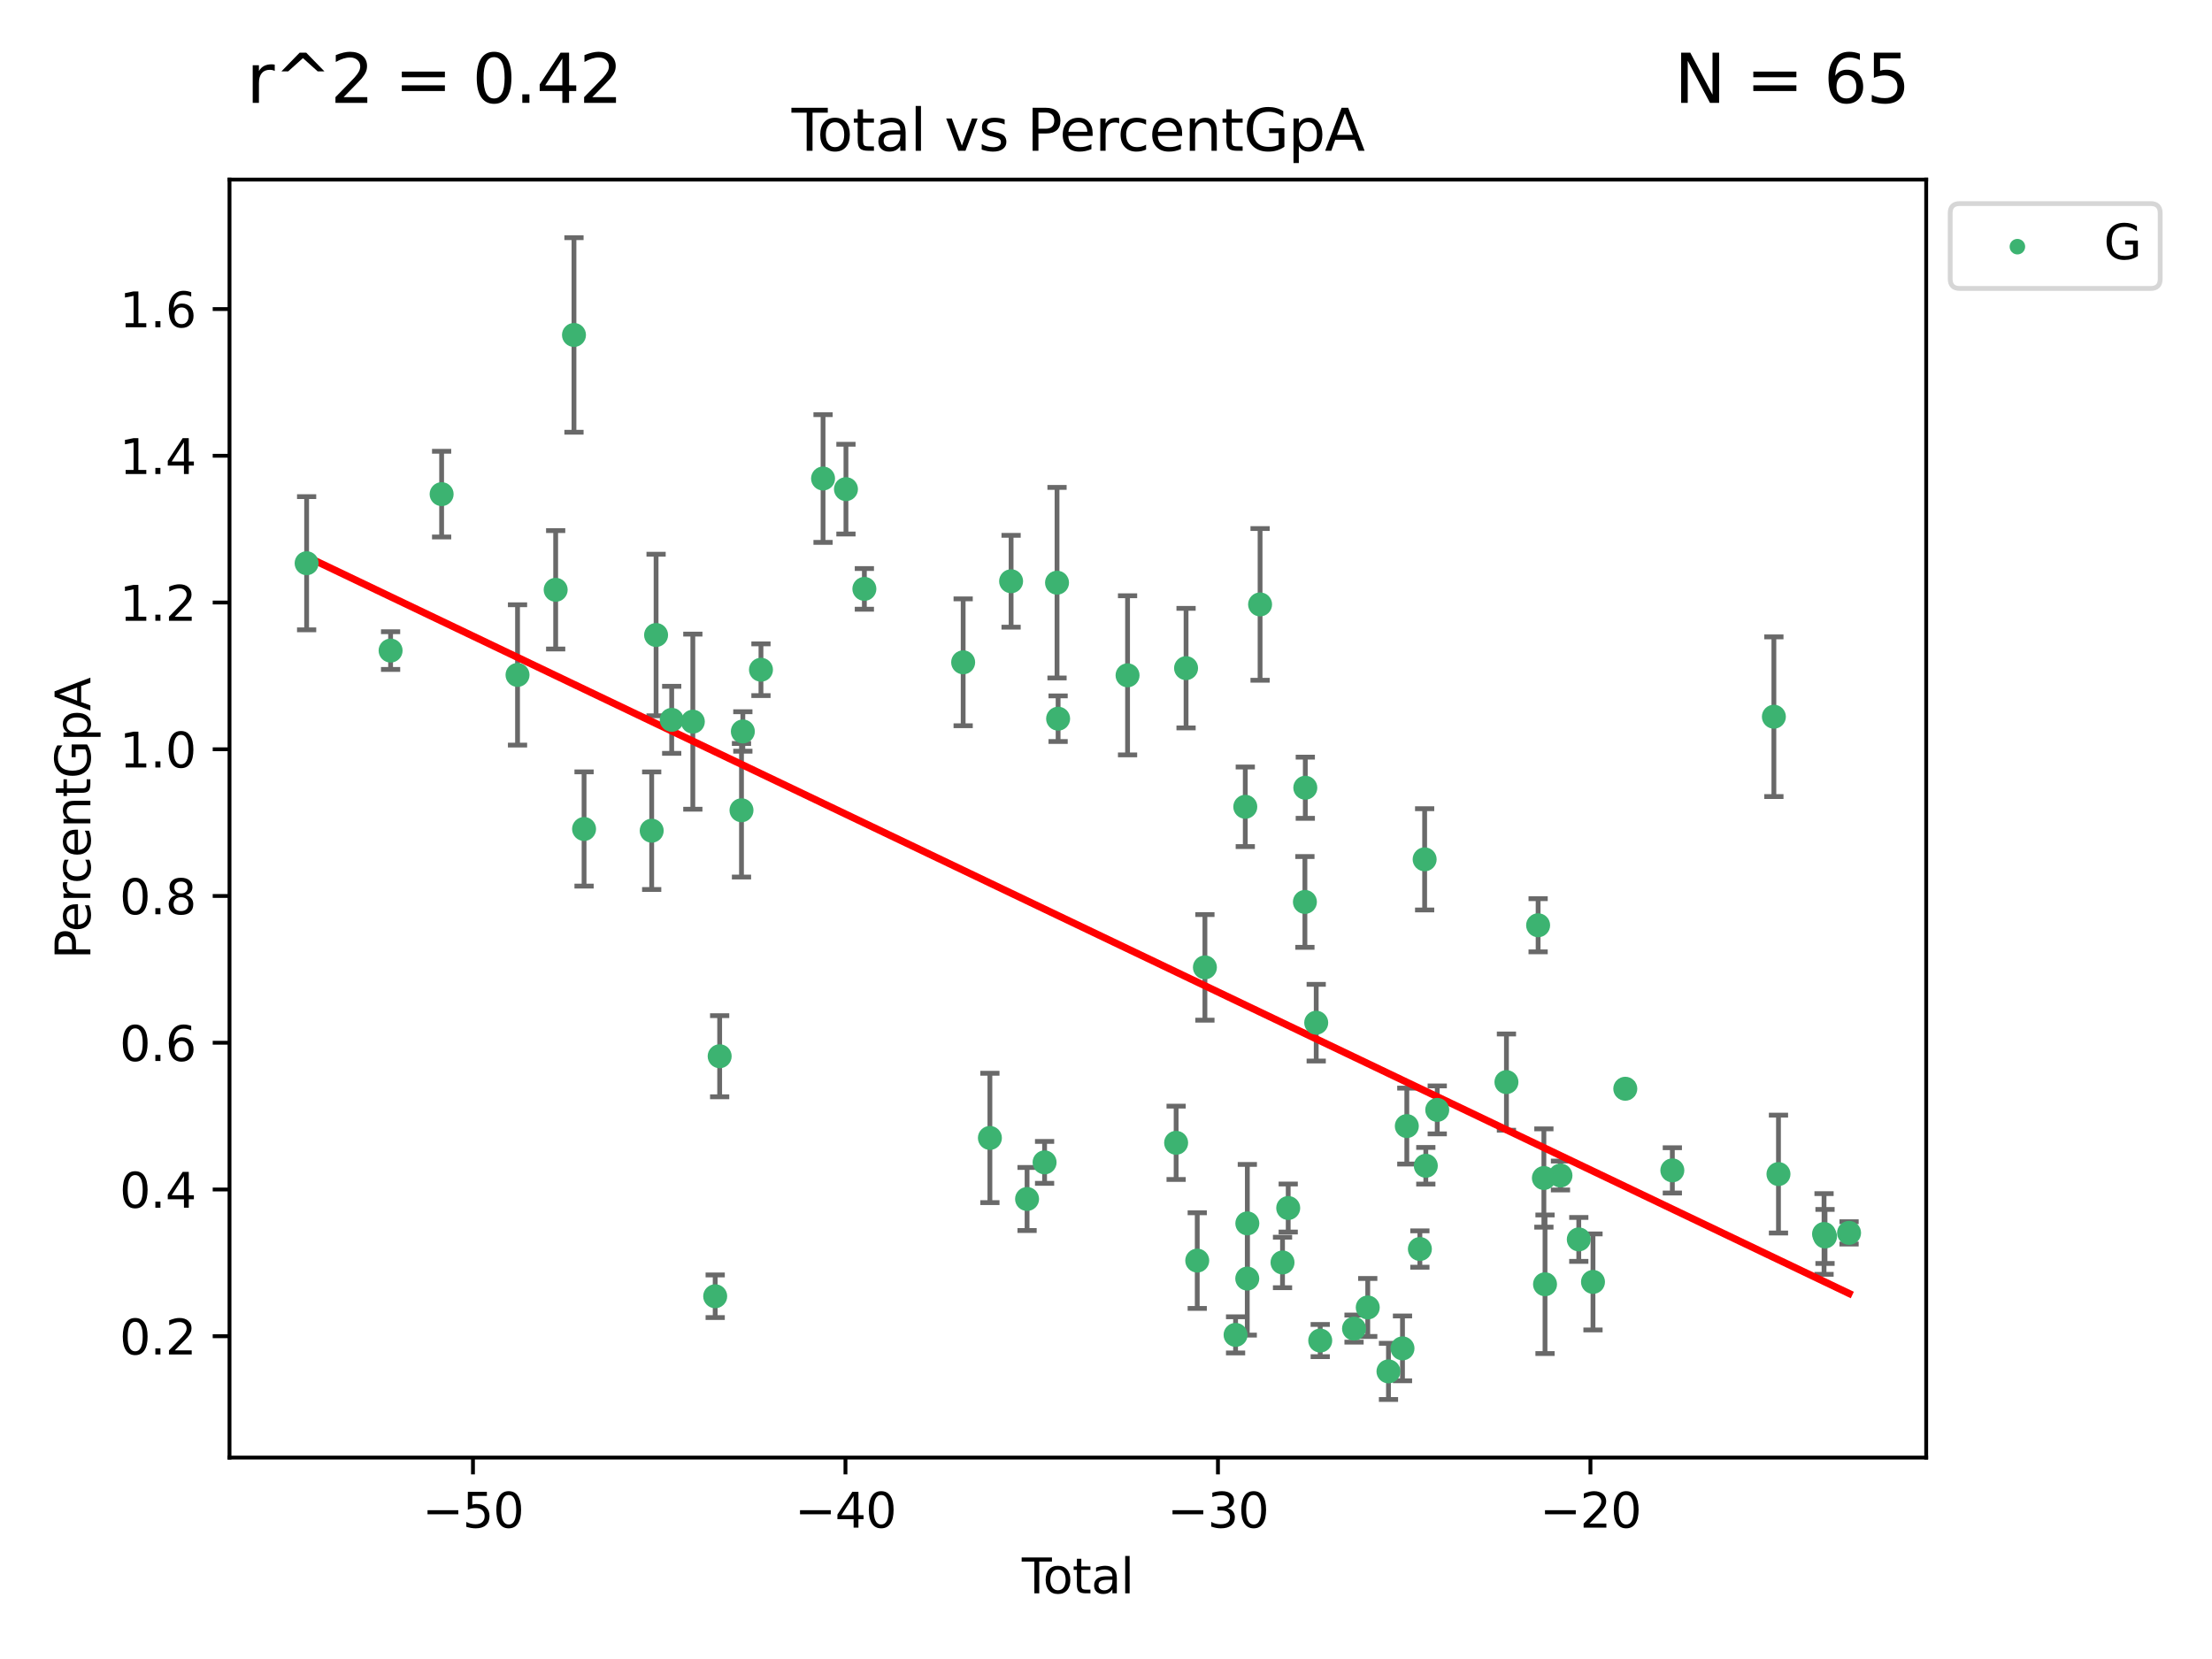 <?xml version="1.0" encoding="utf-8" standalone="no"?>
<!DOCTYPE svg PUBLIC "-//W3C//DTD SVG 1.1//EN"
  "http://www.w3.org/Graphics/SVG/1.1/DTD/svg11.dtd">
<svg xmlns:xlink="http://www.w3.org/1999/xlink" width="460.8pt" height="345.6pt" viewBox="0 0 460.8 345.6" xmlns="http://www.w3.org/2000/svg" version="1.1">
 <defs>
  <style type="text/css">*{stroke-linejoin: round; stroke-linecap: butt}</style>
 </defs>
 <g id="figure_1">
  <g id="patch_1">
   <path d="M 0 345.6 
L 460.8 345.6 
L 460.8 0 
L 0 0 
z
" style="fill: #ffffff"/>
  </g>
  <g id="axes_1">
   <g id="patch_2">
    <path d="M 47.81 303.64 
L 401.26 303.64 
L 401.26 37.411 
L 47.81 37.411 
z
" style="fill: #ffffff"/>
   </g>
   <g id="PathCollection_1">
    <defs>
     <path id="m4a5b03ce28" d="M 0 1.118 
C 0.297 1.118 0.581 1 0.791 0.791 
C 1 0.581 1.118 0.297 1.118 0 
C 1.118 -0.297 1 -0.581 0.791 -0.791 
C 0.581 -1 0.297 -1.118 0 -1.118 
C -0.297 -1.118 -0.581 -1 -0.791 -0.791 
C -1 -0.581 -1.118 -0.297 -1.118 0 
C -1.118 0.297 -1 0.581 -0.791 0.791 
C -0.581 1 -0.297 1.118 0 1.118 
z
" style="stroke: #3cb371"/>
    </defs>
    <g clip-path="url(#pce963733c4)">
     <use xlink:href="#m4a5b03ce28" x="63.876" y="117.329" style="fill: #3cb371; stroke: #3cb371"/>
     <use xlink:href="#m4a5b03ce28" x="81.368" y="135.527" style="fill: #3cb371; stroke: #3cb371"/>
     <use xlink:href="#m4a5b03ce28" x="91.998" y="102.938" style="fill: #3cb371; stroke: #3cb371"/>
     <use xlink:href="#m4a5b03ce28" x="107.811" y="140.6" style="fill: #3cb371; stroke: #3cb371"/>
     <use xlink:href="#m4a5b03ce28" x="115.756" y="122.866" style="fill: #3cb371; stroke: #3cb371"/>
     <use xlink:href="#m4a5b03ce28" x="119.57" y="69.778" style="fill: #3cb371; stroke: #3cb371"/>
     <use xlink:href="#m4a5b03ce28" x="121.672" y="172.694" style="fill: #3cb371; stroke: #3cb371"/>
     <use xlink:href="#m4a5b03ce28" x="135.759" y="173.05" style="fill: #3cb371; stroke: #3cb371"/>
     <use xlink:href="#m4a5b03ce28" x="136.674" y="132.284" style="fill: #3cb371; stroke: #3cb371"/>
     <use xlink:href="#m4a5b03ce28" x="139.927" y="149.954" style="fill: #3cb371; stroke: #3cb371"/>
     <use xlink:href="#m4a5b03ce28" x="144.33" y="150.334" style="fill: #3cb371; stroke: #3cb371"/>
     <use xlink:href="#m4a5b03ce28" x="148.988" y="270.033" style="fill: #3cb371; stroke: #3cb371"/>
     <use xlink:href="#m4a5b03ce28" x="149.919" y="220.034" style="fill: #3cb371; stroke: #3cb371"/>
     <use xlink:href="#m4a5b03ce28" x="154.466" y="168.791" style="fill: #3cb371; stroke: #3cb371"/>
     <use xlink:href="#m4a5b03ce28" x="154.748" y="152.375" style="fill: #3cb371; stroke: #3cb371"/>
     <use xlink:href="#m4a5b03ce28" x="158.523" y="139.518" style="fill: #3cb371; stroke: #3cb371"/>
     <use xlink:href="#m4a5b03ce28" x="171.456" y="99.683" style="fill: #3cb371; stroke: #3cb371"/>
     <use xlink:href="#m4a5b03ce28" x="176.228" y="101.894" style="fill: #3cb371; stroke: #3cb371"/>
     <use xlink:href="#m4a5b03ce28" x="180.065" y="122.674" style="fill: #3cb371; stroke: #3cb371"/>
     <use xlink:href="#m4a5b03ce28" x="200.644" y="137.972" style="fill: #3cb371; stroke: #3cb371"/>
     <use xlink:href="#m4a5b03ce28" x="206.214" y="237.054" style="fill: #3cb371; stroke: #3cb371"/>
     <use xlink:href="#m4a5b03ce28" x="210.63" y="121.085" style="fill: #3cb371; stroke: #3cb371"/>
     <use xlink:href="#m4a5b03ce28" x="213.958" y="249.772" style="fill: #3cb371; stroke: #3cb371"/>
     <use xlink:href="#m4a5b03ce28" x="217.606" y="242.144" style="fill: #3cb371; stroke: #3cb371"/>
     <use xlink:href="#m4a5b03ce28" x="220.198" y="121.386" style="fill: #3cb371; stroke: #3cb371"/>
     <use xlink:href="#m4a5b03ce28" x="220.424" y="149.716" style="fill: #3cb371; stroke: #3cb371"/>
     <use xlink:href="#m4a5b03ce28" x="234.892" y="140.681" style="fill: #3cb371; stroke: #3cb371"/>
     <use xlink:href="#m4a5b03ce28" x="245.009" y="238.066" style="fill: #3cb371; stroke: #3cb371"/>
     <use xlink:href="#m4a5b03ce28" x="247.078" y="139.185" style="fill: #3cb371; stroke: #3cb371"/>
     <use xlink:href="#m4a5b03ce28" x="249.407" y="262.604" style="fill: #3cb371; stroke: #3cb371"/>
     <use xlink:href="#m4a5b03ce28" x="251.005" y="201.521" style="fill: #3cb371; stroke: #3cb371"/>
     <use xlink:href="#m4a5b03ce28" x="257.394" y="278.08" style="fill: #3cb371; stroke: #3cb371"/>
     <use xlink:href="#m4a5b03ce28" x="259.416" y="168.069" style="fill: #3cb371; stroke: #3cb371"/>
     <use xlink:href="#m4a5b03ce28" x="259.828" y="266.352" style="fill: #3cb371; stroke: #3cb371"/>
     <use xlink:href="#m4a5b03ce28" x="259.843" y="254.855" style="fill: #3cb371; stroke: #3cb371"/>
     <use xlink:href="#m4a5b03ce28" x="262.498" y="125.91" style="fill: #3cb371; stroke: #3cb371"/>
     <use xlink:href="#m4a5b03ce28" x="267.173" y="262.993" style="fill: #3cb371; stroke: #3cb371"/>
     <use xlink:href="#m4a5b03ce28" x="268.358" y="251.65" style="fill: #3cb371; stroke: #3cb371"/>
     <use xlink:href="#m4a5b03ce28" x="271.837" y="187.89" style="fill: #3cb371; stroke: #3cb371"/>
     <use xlink:href="#m4a5b03ce28" x="271.918" y="164.1" style="fill: #3cb371; stroke: #3cb371"/>
     <use xlink:href="#m4a5b03ce28" x="274.191" y="213.047" style="fill: #3cb371; stroke: #3cb371"/>
     <use xlink:href="#m4a5b03ce28" x="275.027" y="279.262" style="fill: #3cb371; stroke: #3cb371"/>
     <use xlink:href="#m4a5b03ce28" x="282.07" y="276.774" style="fill: #3cb371; stroke: #3cb371"/>
     <use xlink:href="#m4a5b03ce28" x="284.926" y="272.369" style="fill: #3cb371; stroke: #3cb371"/>
     <use xlink:href="#m4a5b03ce28" x="289.245" y="285.687" style="fill: #3cb371; stroke: #3cb371"/>
     <use xlink:href="#m4a5b03ce28" x="292.165" y="280.892" style="fill: #3cb371; stroke: #3cb371"/>
     <use xlink:href="#m4a5b03ce28" x="293.065" y="234.583" style="fill: #3cb371; stroke: #3cb371"/>
     <use xlink:href="#m4a5b03ce28" x="295.787" y="260.193" style="fill: #3cb371; stroke: #3cb371"/>
     <use xlink:href="#m4a5b03ce28" x="296.779" y="179.014" style="fill: #3cb371; stroke: #3cb371"/>
     <use xlink:href="#m4a5b03ce28" x="297.023" y="242.851" style="fill: #3cb371; stroke: #3cb371"/>
     <use xlink:href="#m4a5b03ce28" x="299.405" y="231.211" style="fill: #3cb371; stroke: #3cb371"/>
     <use xlink:href="#m4a5b03ce28" x="313.819" y="225.42" style="fill: #3cb371; stroke: #3cb371"/>
     <use xlink:href="#m4a5b03ce28" x="320.418" y="192.748" style="fill: #3cb371; stroke: #3cb371"/>
     <use xlink:href="#m4a5b03ce28" x="321.62" y="245.401" style="fill: #3cb371; stroke: #3cb371"/>
     <use xlink:href="#m4a5b03ce28" x="321.856" y="267.537" style="fill: #3cb371; stroke: #3cb371"/>
     <use xlink:href="#m4a5b03ce28" x="325.074" y="244.881" style="fill: #3cb371; stroke: #3cb371"/>
     <use xlink:href="#m4a5b03ce28" x="328.889" y="258.19" style="fill: #3cb371; stroke: #3cb371"/>
     <use xlink:href="#m4a5b03ce28" x="331.849" y="267.047" style="fill: #3cb371; stroke: #3cb371"/>
     <use xlink:href="#m4a5b03ce28" x="338.577" y="226.806" style="fill: #3cb371; stroke: #3cb371"/>
     <use xlink:href="#m4a5b03ce28" x="348.38" y="243.807" style="fill: #3cb371; stroke: #3cb371"/>
     <use xlink:href="#m4a5b03ce28" x="369.532" y="149.305" style="fill: #3cb371; stroke: #3cb371"/>
     <use xlink:href="#m4a5b03ce28" x="370.489" y="244.58" style="fill: #3cb371; stroke: #3cb371"/>
     <use xlink:href="#m4a5b03ce28" x="379.981" y="257.06" style="fill: #3cb371; stroke: #3cb371"/>
     <use xlink:href="#m4a5b03ce28" x="380.184" y="257.577" style="fill: #3cb371; stroke: #3cb371"/>
     <use xlink:href="#m4a5b03ce28" x="385.194" y="256.83" style="fill: #3cb371; stroke: #3cb371"/>
    </g>
   </g>
   <g id="matplotlib.axis_1">
    <g id="xtick_1">
     <g id="line2d_1">
      <defs>
       <path id="m870e0fe775" d="M 0 0 
L 0 3.5 
" style="stroke: #000000; stroke-width: 0.8"/>
      </defs>
      <g>
       <use xlink:href="#m870e0fe775" x="98.528" y="303.64" style="stroke: #000000; stroke-width: 0.8"/>
      </g>
     </g>
     <g id="text_1">
      <!-- −50 -->
      <g transform="translate(87.976 318.238) scale(0.1 -0.1)">
       <defs>
        <path id="DejaVuSans-2212" d="M 678 2272 
L 4684 2272 
L 4684 1741 
L 678 1741 
L 678 2272 
z
" transform="scale(0.016)"/>
        <path id="DejaVuSans-35" d="M 691 4666 
L 3169 4666 
L 3169 4134 
L 1269 4134 
L 1269 2991 
Q 1406 3038 1543 3061 
Q 1681 3084 1819 3084 
Q 2600 3084 3056 2656 
Q 3513 2228 3513 1497 
Q 3513 744 3044 326 
Q 2575 -91 1722 -91 
Q 1428 -91 1123 -41 
Q 819 9 494 109 
L 494 744 
Q 775 591 1075 516 
Q 1375 441 1709 441 
Q 2250 441 2565 725 
Q 2881 1009 2881 1497 
Q 2881 1984 2565 2268 
Q 2250 2553 1709 2553 
Q 1456 2553 1204 2497 
Q 953 2441 691 2322 
L 691 4666 
z
" transform="scale(0.016)"/>
        <path id="DejaVuSans-30" d="M 2034 4250 
Q 1547 4250 1301 3770 
Q 1056 3291 1056 2328 
Q 1056 1369 1301 889 
Q 1547 409 2034 409 
Q 2525 409 2770 889 
Q 3016 1369 3016 2328 
Q 3016 3291 2770 3770 
Q 2525 4250 2034 4250 
z
M 2034 4750 
Q 2819 4750 3233 4129 
Q 3647 3509 3647 2328 
Q 3647 1150 3233 529 
Q 2819 -91 2034 -91 
Q 1250 -91 836 529 
Q 422 1150 422 2328 
Q 422 3509 836 4129 
Q 1250 4750 2034 4750 
z
" transform="scale(0.016)"/>
       </defs>
       <use xlink:href="#DejaVuSans-2212"/>
       <use xlink:href="#DejaVuSans-35" x="83.789"/>
       <use xlink:href="#DejaVuSans-30" x="147.412"/>
      </g>
     </g>
    </g>
    <g id="xtick_2">
     <g id="line2d_2">
      <g>
       <use xlink:href="#m870e0fe775" x="176.125" y="303.64" style="stroke: #000000; stroke-width: 0.8"/>
      </g>
     </g>
     <g id="text_2">
      <!-- −40 -->
      <g transform="translate(165.573 318.238) scale(0.1 -0.1)">
       <defs>
        <path id="DejaVuSans-34" d="M 2419 4116 
L 825 1625 
L 2419 1625 
L 2419 4116 
z
M 2253 4666 
L 3047 4666 
L 3047 1625 
L 3713 1625 
L 3713 1100 
L 3047 1100 
L 3047 0 
L 2419 0 
L 2419 1100 
L 313 1100 
L 313 1709 
L 2253 4666 
z
" transform="scale(0.016)"/>
       </defs>
       <use xlink:href="#DejaVuSans-2212"/>
       <use xlink:href="#DejaVuSans-34" x="83.789"/>
       <use xlink:href="#DejaVuSans-30" x="147.412"/>
      </g>
     </g>
    </g>
    <g id="xtick_3">
     <g id="line2d_3">
      <g>
       <use xlink:href="#m870e0fe775" x="253.722" y="303.64" style="stroke: #000000; stroke-width: 0.8"/>
      </g>
     </g>
     <g id="text_3">
      <!-- −30 -->
      <g transform="translate(243.17 318.238) scale(0.1 -0.1)">
       <defs>
        <path id="DejaVuSans-33" d="M 2597 2516 
Q 3050 2419 3304 2112 
Q 3559 1806 3559 1356 
Q 3559 666 3084 287 
Q 2609 -91 1734 -91 
Q 1441 -91 1130 -33 
Q 819 25 488 141 
L 488 750 
Q 750 597 1062 519 
Q 1375 441 1716 441 
Q 2309 441 2620 675 
Q 2931 909 2931 1356 
Q 2931 1769 2642 2001 
Q 2353 2234 1838 2234 
L 1294 2234 
L 1294 2753 
L 1863 2753 
Q 2328 2753 2575 2939 
Q 2822 3125 2822 3475 
Q 2822 3834 2567 4026 
Q 2313 4219 1838 4219 
Q 1578 4219 1281 4162 
Q 984 4106 628 3988 
L 628 4550 
Q 988 4650 1302 4700 
Q 1616 4750 1894 4750 
Q 2613 4750 3031 4423 
Q 3450 4097 3450 3541 
Q 3450 3153 3228 2886 
Q 3006 2619 2597 2516 
z
" transform="scale(0.016)"/>
       </defs>
       <use xlink:href="#DejaVuSans-2212"/>
       <use xlink:href="#DejaVuSans-33" x="83.789"/>
       <use xlink:href="#DejaVuSans-30" x="147.412"/>
      </g>
     </g>
    </g>
    <g id="xtick_4">
     <g id="line2d_4">
      <g>
       <use xlink:href="#m870e0fe775" x="331.319" y="303.64" style="stroke: #000000; stroke-width: 0.8"/>
      </g>
     </g>
     <g id="text_4">
      <!-- −20 -->
      <g transform="translate(320.767 318.238) scale(0.1 -0.1)">
       <defs>
        <path id="DejaVuSans-32" d="M 1228 531 
L 3431 531 
L 3431 0 
L 469 0 
L 469 531 
Q 828 903 1448 1529 
Q 2069 2156 2228 2338 
Q 2531 2678 2651 2914 
Q 2772 3150 2772 3378 
Q 2772 3750 2511 3984 
Q 2250 4219 1831 4219 
Q 1534 4219 1204 4116 
Q 875 4013 500 3803 
L 500 4441 
Q 881 4594 1212 4672 
Q 1544 4750 1819 4750 
Q 2544 4750 2975 4387 
Q 3406 4025 3406 3419 
Q 3406 3131 3298 2873 
Q 3191 2616 2906 2266 
Q 2828 2175 2409 1742 
Q 1991 1309 1228 531 
z
" transform="scale(0.016)"/>
       </defs>
       <use xlink:href="#DejaVuSans-2212"/>
       <use xlink:href="#DejaVuSans-32" x="83.789"/>
       <use xlink:href="#DejaVuSans-30" x="147.412"/>
      </g>
     </g>
    </g>
    <g id="text_5">
     <!-- Total -->
     <g transform="translate(212.858 331.917) scale(0.1 -0.1)">
      <defs>
       <path id="DejaVuSans-54" d="M -19 4666 
L 3928 4666 
L 3928 4134 
L 2272 4134 
L 2272 0 
L 1638 0 
L 1638 4134 
L -19 4134 
L -19 4666 
z
" transform="scale(0.016)"/>
       <path id="DejaVuSans-6f" d="M 1959 3097 
Q 1497 3097 1228 2736 
Q 959 2375 959 1747 
Q 959 1119 1226 758 
Q 1494 397 1959 397 
Q 2419 397 2687 759 
Q 2956 1122 2956 1747 
Q 2956 2369 2687 2733 
Q 2419 3097 1959 3097 
z
M 1959 3584 
Q 2709 3584 3137 3096 
Q 3566 2609 3566 1747 
Q 3566 888 3137 398 
Q 2709 -91 1959 -91 
Q 1206 -91 779 398 
Q 353 888 353 1747 
Q 353 2609 779 3096 
Q 1206 3584 1959 3584 
z
" transform="scale(0.016)"/>
       <path id="DejaVuSans-74" d="M 1172 4494 
L 1172 3500 
L 2356 3500 
L 2356 3053 
L 1172 3053 
L 1172 1153 
Q 1172 725 1289 603 
Q 1406 481 1766 481 
L 2356 481 
L 2356 0 
L 1766 0 
Q 1100 0 847 248 
Q 594 497 594 1153 
L 594 3053 
L 172 3053 
L 172 3500 
L 594 3500 
L 594 4494 
L 1172 4494 
z
" transform="scale(0.016)"/>
       <path id="DejaVuSans-61" d="M 2194 1759 
Q 1497 1759 1228 1600 
Q 959 1441 959 1056 
Q 959 750 1161 570 
Q 1363 391 1709 391 
Q 2188 391 2477 730 
Q 2766 1069 2766 1631 
L 2766 1759 
L 2194 1759 
z
M 3341 1997 
L 3341 0 
L 2766 0 
L 2766 531 
Q 2569 213 2275 61 
Q 1981 -91 1556 -91 
Q 1019 -91 701 211 
Q 384 513 384 1019 
Q 384 1609 779 1909 
Q 1175 2209 1959 2209 
L 2766 2209 
L 2766 2266 
Q 2766 2663 2505 2880 
Q 2244 3097 1772 3097 
Q 1472 3097 1187 3025 
Q 903 2953 641 2809 
L 641 3341 
Q 956 3463 1253 3523 
Q 1550 3584 1831 3584 
Q 2591 3584 2966 3190 
Q 3341 2797 3341 1997 
z
" transform="scale(0.016)"/>
       <path id="DejaVuSans-6c" d="M 603 4863 
L 1178 4863 
L 1178 0 
L 603 0 
L 603 4863 
z
" transform="scale(0.016)"/>
      </defs>
      <use xlink:href="#DejaVuSans-54"/>
      <use xlink:href="#DejaVuSans-6f" x="44.084"/>
      <use xlink:href="#DejaVuSans-74" x="105.266"/>
      <use xlink:href="#DejaVuSans-61" x="144.475"/>
      <use xlink:href="#DejaVuSans-6c" x="205.754"/>
     </g>
    </g>
   </g>
   <g id="matplotlib.axis_2">
    <g id="ytick_1">
     <g id="line2d_5">
      <defs>
       <path id="mda79e98d11" d="M 0 0 
L -3.5 0 
" style="stroke: #000000; stroke-width: 0.8"/>
      </defs>
      <g>
       <use xlink:href="#mda79e98d11" x="47.81" y="278.359" style="stroke: #000000; stroke-width: 0.8"/>
      </g>
     </g>
     <g id="text_6">
      <!-- 0.2 -->
      <g transform="translate(24.907 282.158) scale(0.1 -0.1)">
       <defs>
        <path id="DejaVuSans-2e" d="M 684 794 
L 1344 794 
L 1344 0 
L 684 0 
L 684 794 
z
" transform="scale(0.016)"/>
       </defs>
       <use xlink:href="#DejaVuSans-30"/>
       <use xlink:href="#DejaVuSans-2e" x="63.623"/>
       <use xlink:href="#DejaVuSans-32" x="95.41"/>
      </g>
     </g>
    </g>
    <g id="ytick_2">
     <g id="line2d_6">
      <g>
       <use xlink:href="#mda79e98d11" x="47.81" y="247.79" style="stroke: #000000; stroke-width: 0.8"/>
      </g>
     </g>
     <g id="text_7">
      <!-- 0.4 -->
      <g transform="translate(24.907 251.589) scale(0.1 -0.1)">
       <use xlink:href="#DejaVuSans-30"/>
       <use xlink:href="#DejaVuSans-2e" x="63.623"/>
       <use xlink:href="#DejaVuSans-34" x="95.41"/>
      </g>
     </g>
    </g>
    <g id="ytick_3">
     <g id="line2d_7">
      <g>
       <use xlink:href="#mda79e98d11" x="47.81" y="217.221" style="stroke: #000000; stroke-width: 0.8"/>
      </g>
     </g>
     <g id="text_8">
      <!-- 0.6 -->
      <g transform="translate(24.907 221.021) scale(0.1 -0.1)">
       <defs>
        <path id="DejaVuSans-36" d="M 2113 2584 
Q 1688 2584 1439 2293 
Q 1191 2003 1191 1497 
Q 1191 994 1439 701 
Q 1688 409 2113 409 
Q 2538 409 2786 701 
Q 3034 994 3034 1497 
Q 3034 2003 2786 2293 
Q 2538 2584 2113 2584 
z
M 3366 4563 
L 3366 3988 
Q 3128 4100 2886 4159 
Q 2644 4219 2406 4219 
Q 1781 4219 1451 3797 
Q 1122 3375 1075 2522 
Q 1259 2794 1537 2939 
Q 1816 3084 2150 3084 
Q 2853 3084 3261 2657 
Q 3669 2231 3669 1497 
Q 3669 778 3244 343 
Q 2819 -91 2113 -91 
Q 1303 -91 875 529 
Q 447 1150 447 2328 
Q 447 3434 972 4092 
Q 1497 4750 2381 4750 
Q 2619 4750 2861 4703 
Q 3103 4656 3366 4563 
z
" transform="scale(0.016)"/>
       </defs>
       <use xlink:href="#DejaVuSans-30"/>
       <use xlink:href="#DejaVuSans-2e" x="63.623"/>
       <use xlink:href="#DejaVuSans-36" x="95.41"/>
      </g>
     </g>
    </g>
    <g id="ytick_4">
     <g id="line2d_8">
      <g>
       <use xlink:href="#mda79e98d11" x="47.81" y="186.653" style="stroke: #000000; stroke-width: 0.8"/>
      </g>
     </g>
     <g id="text_9">
      <!-- 0.8 -->
      <g transform="translate(24.907 190.452) scale(0.1 -0.1)">
       <defs>
        <path id="DejaVuSans-38" d="M 2034 2216 
Q 1584 2216 1326 1975 
Q 1069 1734 1069 1313 
Q 1069 891 1326 650 
Q 1584 409 2034 409 
Q 2484 409 2743 651 
Q 3003 894 3003 1313 
Q 3003 1734 2745 1975 
Q 2488 2216 2034 2216 
z
M 1403 2484 
Q 997 2584 770 2862 
Q 544 3141 544 3541 
Q 544 4100 942 4425 
Q 1341 4750 2034 4750 
Q 2731 4750 3128 4425 
Q 3525 4100 3525 3541 
Q 3525 3141 3298 2862 
Q 3072 2584 2669 2484 
Q 3125 2378 3379 2068 
Q 3634 1759 3634 1313 
Q 3634 634 3220 271 
Q 2806 -91 2034 -91 
Q 1263 -91 848 271 
Q 434 634 434 1313 
Q 434 1759 690 2068 
Q 947 2378 1403 2484 
z
M 1172 3481 
Q 1172 3119 1398 2916 
Q 1625 2713 2034 2713 
Q 2441 2713 2670 2916 
Q 2900 3119 2900 3481 
Q 2900 3844 2670 4047 
Q 2441 4250 2034 4250 
Q 1625 4250 1398 4047 
Q 1172 3844 1172 3481 
z
" transform="scale(0.016)"/>
       </defs>
       <use xlink:href="#DejaVuSans-30"/>
       <use xlink:href="#DejaVuSans-2e" x="63.623"/>
       <use xlink:href="#DejaVuSans-38" x="95.41"/>
      </g>
     </g>
    </g>
    <g id="ytick_5">
     <g id="line2d_9">
      <g>
       <use xlink:href="#mda79e98d11" x="47.81" y="156.084" style="stroke: #000000; stroke-width: 0.8"/>
      </g>
     </g>
     <g id="text_10">
      <!-- 1.0 -->
      <g transform="translate(24.907 159.883) scale(0.1 -0.1)">
       <defs>
        <path id="DejaVuSans-31" d="M 794 531 
L 1825 531 
L 1825 4091 
L 703 3866 
L 703 4441 
L 1819 4666 
L 2450 4666 
L 2450 531 
L 3481 531 
L 3481 0 
L 794 0 
L 794 531 
z
" transform="scale(0.016)"/>
       </defs>
       <use xlink:href="#DejaVuSans-31"/>
       <use xlink:href="#DejaVuSans-2e" x="63.623"/>
       <use xlink:href="#DejaVuSans-30" x="95.41"/>
      </g>
     </g>
    </g>
    <g id="ytick_6">
     <g id="line2d_10">
      <g>
       <use xlink:href="#mda79e98d11" x="47.81" y="125.515" style="stroke: #000000; stroke-width: 0.8"/>
      </g>
     </g>
     <g id="text_11">
      <!-- 1.2 -->
      <g transform="translate(24.907 129.315) scale(0.1 -0.1)">
       <use xlink:href="#DejaVuSans-31"/>
       <use xlink:href="#DejaVuSans-2e" x="63.623"/>
       <use xlink:href="#DejaVuSans-32" x="95.41"/>
      </g>
     </g>
    </g>
    <g id="ytick_7">
     <g id="line2d_11">
      <g>
       <use xlink:href="#mda79e98d11" x="47.81" y="94.947" style="stroke: #000000; stroke-width: 0.8"/>
      </g>
     </g>
     <g id="text_12">
      <!-- 1.4 -->
      <g transform="translate(24.907 98.746) scale(0.1 -0.1)">
       <use xlink:href="#DejaVuSans-31"/>
       <use xlink:href="#DejaVuSans-2e" x="63.623"/>
       <use xlink:href="#DejaVuSans-34" x="95.41"/>
      </g>
     </g>
    </g>
    <g id="ytick_8">
     <g id="line2d_12">
      <g>
       <use xlink:href="#mda79e98d11" x="47.81" y="64.378" style="stroke: #000000; stroke-width: 0.8"/>
      </g>
     </g>
     <g id="text_13">
      <!-- 1.6 -->
      <g transform="translate(24.907 68.177) scale(0.1 -0.1)">
       <use xlink:href="#DejaVuSans-31"/>
       <use xlink:href="#DejaVuSans-2e" x="63.623"/>
       <use xlink:href="#DejaVuSans-36" x="95.41"/>
      </g>
     </g>
    </g>
    <g id="text_14">
     <!-- PercentGpA -->
     <g transform="translate(18.827 199.802) rotate(-90) scale(0.1 -0.1)">
      <defs>
       <path id="DejaVuSans-50" d="M 1259 4147 
L 1259 2394 
L 2053 2394 
Q 2494 2394 2734 2622 
Q 2975 2850 2975 3272 
Q 2975 3691 2734 3919 
Q 2494 4147 2053 4147 
L 1259 4147 
z
M 628 4666 
L 2053 4666 
Q 2838 4666 3239 4311 
Q 3641 3956 3641 3272 
Q 3641 2581 3239 2228 
Q 2838 1875 2053 1875 
L 1259 1875 
L 1259 0 
L 628 0 
L 628 4666 
z
" transform="scale(0.016)"/>
       <path id="DejaVuSans-65" d="M 3597 1894 
L 3597 1613 
L 953 1613 
Q 991 1019 1311 708 
Q 1631 397 2203 397 
Q 2534 397 2845 478 
Q 3156 559 3463 722 
L 3463 178 
Q 3153 47 2828 -22 
Q 2503 -91 2169 -91 
Q 1331 -91 842 396 
Q 353 884 353 1716 
Q 353 2575 817 3079 
Q 1281 3584 2069 3584 
Q 2775 3584 3186 3129 
Q 3597 2675 3597 1894 
z
M 3022 2063 
Q 3016 2534 2758 2815 
Q 2500 3097 2075 3097 
Q 1594 3097 1305 2825 
Q 1016 2553 972 2059 
L 3022 2063 
z
" transform="scale(0.016)"/>
       <path id="DejaVuSans-72" d="M 2631 2963 
Q 2534 3019 2420 3045 
Q 2306 3072 2169 3072 
Q 1681 3072 1420 2755 
Q 1159 2438 1159 1844 
L 1159 0 
L 581 0 
L 581 3500 
L 1159 3500 
L 1159 2956 
Q 1341 3275 1631 3429 
Q 1922 3584 2338 3584 
Q 2397 3584 2469 3576 
Q 2541 3569 2628 3553 
L 2631 2963 
z
" transform="scale(0.016)"/>
       <path id="DejaVuSans-63" d="M 3122 3366 
L 3122 2828 
Q 2878 2963 2633 3030 
Q 2388 3097 2138 3097 
Q 1578 3097 1268 2742 
Q 959 2388 959 1747 
Q 959 1106 1268 751 
Q 1578 397 2138 397 
Q 2388 397 2633 464 
Q 2878 531 3122 666 
L 3122 134 
Q 2881 22 2623 -34 
Q 2366 -91 2075 -91 
Q 1284 -91 818 406 
Q 353 903 353 1747 
Q 353 2603 823 3093 
Q 1294 3584 2113 3584 
Q 2378 3584 2631 3529 
Q 2884 3475 3122 3366 
z
" transform="scale(0.016)"/>
       <path id="DejaVuSans-6e" d="M 3513 2113 
L 3513 0 
L 2938 0 
L 2938 2094 
Q 2938 2591 2744 2837 
Q 2550 3084 2163 3084 
Q 1697 3084 1428 2787 
Q 1159 2491 1159 1978 
L 1159 0 
L 581 0 
L 581 3500 
L 1159 3500 
L 1159 2956 
Q 1366 3272 1645 3428 
Q 1925 3584 2291 3584 
Q 2894 3584 3203 3211 
Q 3513 2838 3513 2113 
z
" transform="scale(0.016)"/>
       <path id="DejaVuSans-47" d="M 3809 666 
L 3809 1919 
L 2778 1919 
L 2778 2438 
L 4434 2438 
L 4434 434 
Q 4069 175 3628 42 
Q 3188 -91 2688 -91 
Q 1594 -91 976 548 
Q 359 1188 359 2328 
Q 359 3472 976 4111 
Q 1594 4750 2688 4750 
Q 3144 4750 3555 4637 
Q 3966 4525 4313 4306 
L 4313 3634 
Q 3963 3931 3569 4081 
Q 3175 4231 2741 4231 
Q 1884 4231 1454 3753 
Q 1025 3275 1025 2328 
Q 1025 1384 1454 906 
Q 1884 428 2741 428 
Q 3075 428 3337 486 
Q 3600 544 3809 666 
z
" transform="scale(0.016)"/>
       <path id="DejaVuSans-70" d="M 1159 525 
L 1159 -1331 
L 581 -1331 
L 581 3500 
L 1159 3500 
L 1159 2969 
Q 1341 3281 1617 3432 
Q 1894 3584 2278 3584 
Q 2916 3584 3314 3078 
Q 3713 2572 3713 1747 
Q 3713 922 3314 415 
Q 2916 -91 2278 -91 
Q 1894 -91 1617 61 
Q 1341 213 1159 525 
z
M 3116 1747 
Q 3116 2381 2855 2742 
Q 2594 3103 2138 3103 
Q 1681 3103 1420 2742 
Q 1159 2381 1159 1747 
Q 1159 1113 1420 752 
Q 1681 391 2138 391 
Q 2594 391 2855 752 
Q 3116 1113 3116 1747 
z
" transform="scale(0.016)"/>
       <path id="DejaVuSans-41" d="M 2188 4044 
L 1331 1722 
L 3047 1722 
L 2188 4044 
z
M 1831 4666 
L 2547 4666 
L 4325 0 
L 3669 0 
L 3244 1197 
L 1141 1197 
L 716 0 
L 50 0 
L 1831 4666 
z
" transform="scale(0.016)"/>
      </defs>
      <use xlink:href="#DejaVuSans-50"/>
      <use xlink:href="#DejaVuSans-65" x="56.678"/>
      <use xlink:href="#DejaVuSans-72" x="118.201"/>
      <use xlink:href="#DejaVuSans-63" x="157.064"/>
      <use xlink:href="#DejaVuSans-65" x="212.045"/>
      <use xlink:href="#DejaVuSans-6e" x="273.568"/>
      <use xlink:href="#DejaVuSans-74" x="336.947"/>
      <use xlink:href="#DejaVuSans-47" x="376.156"/>
      <use xlink:href="#DejaVuSans-70" x="453.646"/>
      <use xlink:href="#DejaVuSans-41" x="517.123"/>
     </g>
    </g>
   </g>
   <g id="LineCollection_1">
    <path d="M 63.876 131.201 
L 63.876 103.457 
" clip-path="url(#pce963733c4)" style="fill: none; stroke: #696969"/>
    <path d="M 81.368 139.455 
L 81.368 131.599 
" clip-path="url(#pce963733c4)" style="fill: none; stroke: #696969"/>
    <path d="M 91.998 111.868 
L 91.998 94.009 
" clip-path="url(#pce963733c4)" style="fill: none; stroke: #696969"/>
    <path d="M 107.811 155.216 
L 107.811 125.984 
" clip-path="url(#pce963733c4)" style="fill: none; stroke: #696969"/>
    <path d="M 115.756 135.2 
L 115.756 110.533 
" clip-path="url(#pce963733c4)" style="fill: none; stroke: #696969"/>
    <path d="M 119.57 90.044 
L 119.57 49.513 
" clip-path="url(#pce963733c4)" style="fill: none; stroke: #696969"/>
    <path d="M 121.672 184.589 
L 121.672 160.798 
" clip-path="url(#pce963733c4)" style="fill: none; stroke: #696969"/>
    <path d="M 135.759 185.295 
L 135.759 160.805 
" clip-path="url(#pce963733c4)" style="fill: none; stroke: #696969"/>
    <path d="M 136.674 149.11 
L 136.674 115.458 
" clip-path="url(#pce963733c4)" style="fill: none; stroke: #696969"/>
    <path d="M 139.927 156.939 
L 139.927 142.97 
" clip-path="url(#pce963733c4)" style="fill: none; stroke: #696969"/>
    <path d="M 144.33 168.57 
L 144.33 132.097 
" clip-path="url(#pce963733c4)" style="fill: none; stroke: #696969"/>
    <path d="M 148.988 274.473 
L 148.988 265.594 
" clip-path="url(#pce963733c4)" style="fill: none; stroke: #696969"/>
    <path d="M 149.919 228.484 
L 149.919 211.585 
" clip-path="url(#pce963733c4)" style="fill: none; stroke: #696969"/>
    <path d="M 154.466 182.705 
L 154.466 154.877 
" clip-path="url(#pce963733c4)" style="fill: none; stroke: #696969"/>
    <path d="M 154.748 156.486 
L 154.748 148.265 
" clip-path="url(#pce963733c4)" style="fill: none; stroke: #696969"/>
    <path d="M 158.523 144.905 
L 158.523 134.132 
" clip-path="url(#pce963733c4)" style="fill: none; stroke: #696969"/>
    <path d="M 171.456 112.989 
L 171.456 86.376 
" clip-path="url(#pce963733c4)" style="fill: none; stroke: #696969"/>
    <path d="M 176.228 111.243 
L 176.228 92.545 
" clip-path="url(#pce963733c4)" style="fill: none; stroke: #696969"/>
    <path d="M 180.065 126.911 
L 180.065 118.438 
" clip-path="url(#pce963733c4)" style="fill: none; stroke: #696969"/>
    <path d="M 200.644 151.189 
L 200.644 124.756 
" clip-path="url(#pce963733c4)" style="fill: none; stroke: #696969"/>
    <path d="M 206.214 250.527 
L 206.214 223.58 
" clip-path="url(#pce963733c4)" style="fill: none; stroke: #696969"/>
    <path d="M 210.63 130.648 
L 210.63 111.521 
" clip-path="url(#pce963733c4)" style="fill: none; stroke: #696969"/>
    <path d="M 213.958 256.339 
L 213.958 243.206 
" clip-path="url(#pce963733c4)" style="fill: none; stroke: #696969"/>
    <path d="M 217.606 246.509 
L 217.606 237.779 
" clip-path="url(#pce963733c4)" style="fill: none; stroke: #696969"/>
    <path d="M 220.198 141.236 
L 220.198 101.537 
" clip-path="url(#pce963733c4)" style="fill: none; stroke: #696969"/>
    <path d="M 220.424 154.468 
L 220.424 144.964 
" clip-path="url(#pce963733c4)" style="fill: none; stroke: #696969"/>
    <path d="M 234.892 157.252 
L 234.892 124.11 
" clip-path="url(#pce963733c4)" style="fill: none; stroke: #696969"/>
    <path d="M 245.009 245.702 
L 245.009 230.429 
" clip-path="url(#pce963733c4)" style="fill: none; stroke: #696969"/>
    <path d="M 247.078 151.64 
L 247.078 126.73 
" clip-path="url(#pce963733c4)" style="fill: none; stroke: #696969"/>
    <path d="M 249.407 272.564 
L 249.407 252.643 
" clip-path="url(#pce963733c4)" style="fill: none; stroke: #696969"/>
    <path d="M 251.005 212.522 
L 251.005 190.519 
" clip-path="url(#pce963733c4)" style="fill: none; stroke: #696969"/>
    <path d="M 257.394 281.846 
L 257.394 274.315 
" clip-path="url(#pce963733c4)" style="fill: none; stroke: #696969"/>
    <path d="M 259.416 176.356 
L 259.416 159.781 
" clip-path="url(#pce963733c4)" style="fill: none; stroke: #696969"/>
    <path d="M 259.828 278.127 
L 259.828 254.578 
" clip-path="url(#pce963733c4)" style="fill: none; stroke: #696969"/>
    <path d="M 259.843 267.137 
L 259.843 242.573 
" clip-path="url(#pce963733c4)" style="fill: none; stroke: #696969"/>
    <path d="M 262.498 141.714 
L 262.498 110.106 
" clip-path="url(#pce963733c4)" style="fill: none; stroke: #696969"/>
    <path d="M 267.173 268.253 
L 267.173 257.732 
" clip-path="url(#pce963733c4)" style="fill: none; stroke: #696969"/>
    <path d="M 268.358 256.651 
L 268.358 246.65 
" clip-path="url(#pce963733c4)" style="fill: none; stroke: #696969"/>
    <path d="M 271.837 197.346 
L 271.837 178.434 
" clip-path="url(#pce963733c4)" style="fill: none; stroke: #696969"/>
    <path d="M 271.918 170.472 
L 271.918 157.727 
" clip-path="url(#pce963733c4)" style="fill: none; stroke: #696969"/>
    <path d="M 274.191 221.034 
L 274.191 205.059 
" clip-path="url(#pce963733c4)" style="fill: none; stroke: #696969"/>
    <path d="M 275.027 282.618 
L 275.027 275.905 
" clip-path="url(#pce963733c4)" style="fill: none; stroke: #696969"/>
    <path d="M 282.07 279.598 
L 282.07 273.95 
" clip-path="url(#pce963733c4)" style="fill: none; stroke: #696969"/>
    <path d="M 284.926 278.408 
L 284.926 266.33 
" clip-path="url(#pce963733c4)" style="fill: none; stroke: #696969"/>
    <path d="M 289.245 291.539 
L 289.245 279.836 
" clip-path="url(#pce963733c4)" style="fill: none; stroke: #696969"/>
    <path d="M 292.165 287.643 
L 292.165 274.141 
" clip-path="url(#pce963733c4)" style="fill: none; stroke: #696969"/>
    <path d="M 293.065 242.49 
L 293.065 226.676 
" clip-path="url(#pce963733c4)" style="fill: none; stroke: #696969"/>
    <path d="M 295.787 263.982 
L 295.787 256.405 
" clip-path="url(#pce963733c4)" style="fill: none; stroke: #696969"/>
    <path d="M 296.779 189.559 
L 296.779 168.468 
" clip-path="url(#pce963733c4)" style="fill: none; stroke: #696969"/>
    <path d="M 297.023 246.667 
L 297.023 239.036 
" clip-path="url(#pce963733c4)" style="fill: none; stroke: #696969"/>
    <path d="M 299.405 236.209 
L 299.405 226.213 
" clip-path="url(#pce963733c4)" style="fill: none; stroke: #696969"/>
    <path d="M 313.819 235.443 
L 313.819 215.398 
" clip-path="url(#pce963733c4)" style="fill: none; stroke: #696969"/>
    <path d="M 320.418 198.289 
L 320.418 187.206 
" clip-path="url(#pce963733c4)" style="fill: none; stroke: #696969"/>
    <path d="M 321.62 255.638 
L 321.62 235.164 
" clip-path="url(#pce963733c4)" style="fill: none; stroke: #696969"/>
    <path d="M 321.856 281.969 
L 321.856 253.105 
" clip-path="url(#pce963733c4)" style="fill: none; stroke: #696969"/>
    <path d="M 325.074 247.894 
L 325.074 241.868 
" clip-path="url(#pce963733c4)" style="fill: none; stroke: #696969"/>
    <path d="M 328.889 262.766 
L 328.889 253.614 
" clip-path="url(#pce963733c4)" style="fill: none; stroke: #696969"/>
    <path d="M 331.849 277.052 
L 331.849 257.043 
" clip-path="url(#pce963733c4)" style="fill: none; stroke: #696969"/>
    <path d="M 338.577 227.787 
L 338.577 225.826 
" clip-path="url(#pce963733c4)" style="fill: none; stroke: #696969"/>
    <path d="M 348.38 248.523 
L 348.38 239.091 
" clip-path="url(#pce963733c4)" style="fill: none; stroke: #696969"/>
    <path d="M 369.532 165.936 
L 369.532 132.674 
" clip-path="url(#pce963733c4)" style="fill: none; stroke: #696969"/>
    <path d="M 370.489 256.856 
L 370.489 232.305 
" clip-path="url(#pce963733c4)" style="fill: none; stroke: #696969"/>
    <path d="M 379.981 265.462 
L 379.981 248.658 
" clip-path="url(#pce963733c4)" style="fill: none; stroke: #696969"/>
    <path d="M 380.184 263.206 
L 380.184 251.948 
" clip-path="url(#pce963733c4)" style="fill: none; stroke: #696969"/>
    <path d="M 385.194 259.153 
L 385.194 254.506 
" clip-path="url(#pce963733c4)" style="fill: none; stroke: #696969"/>
   </g>
   <g id="line2d_13">
    <defs>
     <path id="m4ed82ec0c6" d="M 2 0 
L -2 -0 
" style="stroke: #696969"/>
    </defs>
    <g clip-path="url(#pce963733c4)">
     <use xlink:href="#m4ed82ec0c6" x="63.876" y="131.201" style="fill: #696969; stroke: #696969"/>
     <use xlink:href="#m4ed82ec0c6" x="81.368" y="139.455" style="fill: #696969; stroke: #696969"/>
     <use xlink:href="#m4ed82ec0c6" x="91.998" y="111.868" style="fill: #696969; stroke: #696969"/>
     <use xlink:href="#m4ed82ec0c6" x="107.811" y="155.216" style="fill: #696969; stroke: #696969"/>
     <use xlink:href="#m4ed82ec0c6" x="115.756" y="135.2" style="fill: #696969; stroke: #696969"/>
     <use xlink:href="#m4ed82ec0c6" x="119.57" y="90.044" style="fill: #696969; stroke: #696969"/>
     <use xlink:href="#m4ed82ec0c6" x="121.672" y="184.589" style="fill: #696969; stroke: #696969"/>
     <use xlink:href="#m4ed82ec0c6" x="135.759" y="185.295" style="fill: #696969; stroke: #696969"/>
     <use xlink:href="#m4ed82ec0c6" x="136.674" y="149.11" style="fill: #696969; stroke: #696969"/>
     <use xlink:href="#m4ed82ec0c6" x="139.927" y="156.939" style="fill: #696969; stroke: #696969"/>
     <use xlink:href="#m4ed82ec0c6" x="144.33" y="168.57" style="fill: #696969; stroke: #696969"/>
     <use xlink:href="#m4ed82ec0c6" x="148.988" y="274.473" style="fill: #696969; stroke: #696969"/>
     <use xlink:href="#m4ed82ec0c6" x="149.919" y="228.484" style="fill: #696969; stroke: #696969"/>
     <use xlink:href="#m4ed82ec0c6" x="154.466" y="182.705" style="fill: #696969; stroke: #696969"/>
     <use xlink:href="#m4ed82ec0c6" x="154.748" y="156.486" style="fill: #696969; stroke: #696969"/>
     <use xlink:href="#m4ed82ec0c6" x="158.523" y="144.905" style="fill: #696969; stroke: #696969"/>
     <use xlink:href="#m4ed82ec0c6" x="171.456" y="112.989" style="fill: #696969; stroke: #696969"/>
     <use xlink:href="#m4ed82ec0c6" x="176.228" y="111.243" style="fill: #696969; stroke: #696969"/>
     <use xlink:href="#m4ed82ec0c6" x="180.065" y="126.911" style="fill: #696969; stroke: #696969"/>
     <use xlink:href="#m4ed82ec0c6" x="200.644" y="151.189" style="fill: #696969; stroke: #696969"/>
     <use xlink:href="#m4ed82ec0c6" x="206.214" y="250.527" style="fill: #696969; stroke: #696969"/>
     <use xlink:href="#m4ed82ec0c6" x="210.63" y="130.648" style="fill: #696969; stroke: #696969"/>
     <use xlink:href="#m4ed82ec0c6" x="213.958" y="256.339" style="fill: #696969; stroke: #696969"/>
     <use xlink:href="#m4ed82ec0c6" x="217.606" y="246.509" style="fill: #696969; stroke: #696969"/>
     <use xlink:href="#m4ed82ec0c6" x="220.198" y="141.236" style="fill: #696969; stroke: #696969"/>
     <use xlink:href="#m4ed82ec0c6" x="220.424" y="154.468" style="fill: #696969; stroke: #696969"/>
     <use xlink:href="#m4ed82ec0c6" x="234.892" y="157.252" style="fill: #696969; stroke: #696969"/>
     <use xlink:href="#m4ed82ec0c6" x="245.009" y="245.702" style="fill: #696969; stroke: #696969"/>
     <use xlink:href="#m4ed82ec0c6" x="247.078" y="151.64" style="fill: #696969; stroke: #696969"/>
     <use xlink:href="#m4ed82ec0c6" x="249.407" y="272.564" style="fill: #696969; stroke: #696969"/>
     <use xlink:href="#m4ed82ec0c6" x="251.005" y="212.522" style="fill: #696969; stroke: #696969"/>
     <use xlink:href="#m4ed82ec0c6" x="257.394" y="281.846" style="fill: #696969; stroke: #696969"/>
     <use xlink:href="#m4ed82ec0c6" x="259.416" y="176.356" style="fill: #696969; stroke: #696969"/>
     <use xlink:href="#m4ed82ec0c6" x="259.828" y="278.127" style="fill: #696969; stroke: #696969"/>
     <use xlink:href="#m4ed82ec0c6" x="259.843" y="267.137" style="fill: #696969; stroke: #696969"/>
     <use xlink:href="#m4ed82ec0c6" x="262.498" y="141.714" style="fill: #696969; stroke: #696969"/>
     <use xlink:href="#m4ed82ec0c6" x="267.173" y="268.253" style="fill: #696969; stroke: #696969"/>
     <use xlink:href="#m4ed82ec0c6" x="268.358" y="256.651" style="fill: #696969; stroke: #696969"/>
     <use xlink:href="#m4ed82ec0c6" x="271.837" y="197.346" style="fill: #696969; stroke: #696969"/>
     <use xlink:href="#m4ed82ec0c6" x="271.918" y="170.472" style="fill: #696969; stroke: #696969"/>
     <use xlink:href="#m4ed82ec0c6" x="274.191" y="221.034" style="fill: #696969; stroke: #696969"/>
     <use xlink:href="#m4ed82ec0c6" x="275.027" y="282.618" style="fill: #696969; stroke: #696969"/>
     <use xlink:href="#m4ed82ec0c6" x="282.07" y="279.598" style="fill: #696969; stroke: #696969"/>
     <use xlink:href="#m4ed82ec0c6" x="284.926" y="278.408" style="fill: #696969; stroke: #696969"/>
     <use xlink:href="#m4ed82ec0c6" x="289.245" y="291.539" style="fill: #696969; stroke: #696969"/>
     <use xlink:href="#m4ed82ec0c6" x="292.165" y="287.643" style="fill: #696969; stroke: #696969"/>
     <use xlink:href="#m4ed82ec0c6" x="293.065" y="242.49" style="fill: #696969; stroke: #696969"/>
     <use xlink:href="#m4ed82ec0c6" x="295.787" y="263.982" style="fill: #696969; stroke: #696969"/>
     <use xlink:href="#m4ed82ec0c6" x="296.779" y="189.559" style="fill: #696969; stroke: #696969"/>
     <use xlink:href="#m4ed82ec0c6" x="297.023" y="246.667" style="fill: #696969; stroke: #696969"/>
     <use xlink:href="#m4ed82ec0c6" x="299.405" y="236.209" style="fill: #696969; stroke: #696969"/>
     <use xlink:href="#m4ed82ec0c6" x="313.819" y="235.443" style="fill: #696969; stroke: #696969"/>
     <use xlink:href="#m4ed82ec0c6" x="320.418" y="198.289" style="fill: #696969; stroke: #696969"/>
     <use xlink:href="#m4ed82ec0c6" x="321.62" y="255.638" style="fill: #696969; stroke: #696969"/>
     <use xlink:href="#m4ed82ec0c6" x="321.856" y="281.969" style="fill: #696969; stroke: #696969"/>
     <use xlink:href="#m4ed82ec0c6" x="325.074" y="247.894" style="fill: #696969; stroke: #696969"/>
     <use xlink:href="#m4ed82ec0c6" x="328.889" y="262.766" style="fill: #696969; stroke: #696969"/>
     <use xlink:href="#m4ed82ec0c6" x="331.849" y="277.052" style="fill: #696969; stroke: #696969"/>
     <use xlink:href="#m4ed82ec0c6" x="338.577" y="227.787" style="fill: #696969; stroke: #696969"/>
     <use xlink:href="#m4ed82ec0c6" x="348.38" y="248.523" style="fill: #696969; stroke: #696969"/>
     <use xlink:href="#m4ed82ec0c6" x="369.532" y="165.936" style="fill: #696969; stroke: #696969"/>
     <use xlink:href="#m4ed82ec0c6" x="370.489" y="256.856" style="fill: #696969; stroke: #696969"/>
     <use xlink:href="#m4ed82ec0c6" x="379.981" y="265.462" style="fill: #696969; stroke: #696969"/>
     <use xlink:href="#m4ed82ec0c6" x="380.184" y="263.206" style="fill: #696969; stroke: #696969"/>
     <use xlink:href="#m4ed82ec0c6" x="385.194" y="259.153" style="fill: #696969; stroke: #696969"/>
    </g>
   </g>
   <g id="line2d_14">
    <g clip-path="url(#pce963733c4)">
     <use xlink:href="#m4ed82ec0c6" x="63.876" y="103.457" style="fill: #696969; stroke: #696969"/>
     <use xlink:href="#m4ed82ec0c6" x="81.368" y="131.599" style="fill: #696969; stroke: #696969"/>
     <use xlink:href="#m4ed82ec0c6" x="91.998" y="94.009" style="fill: #696969; stroke: #696969"/>
     <use xlink:href="#m4ed82ec0c6" x="107.811" y="125.984" style="fill: #696969; stroke: #696969"/>
     <use xlink:href="#m4ed82ec0c6" x="115.756" y="110.533" style="fill: #696969; stroke: #696969"/>
     <use xlink:href="#m4ed82ec0c6" x="119.57" y="49.513" style="fill: #696969; stroke: #696969"/>
     <use xlink:href="#m4ed82ec0c6" x="121.672" y="160.798" style="fill: #696969; stroke: #696969"/>
     <use xlink:href="#m4ed82ec0c6" x="135.759" y="160.805" style="fill: #696969; stroke: #696969"/>
     <use xlink:href="#m4ed82ec0c6" x="136.674" y="115.458" style="fill: #696969; stroke: #696969"/>
     <use xlink:href="#m4ed82ec0c6" x="139.927" y="142.97" style="fill: #696969; stroke: #696969"/>
     <use xlink:href="#m4ed82ec0c6" x="144.33" y="132.097" style="fill: #696969; stroke: #696969"/>
     <use xlink:href="#m4ed82ec0c6" x="148.988" y="265.594" style="fill: #696969; stroke: #696969"/>
     <use xlink:href="#m4ed82ec0c6" x="149.919" y="211.585" style="fill: #696969; stroke: #696969"/>
     <use xlink:href="#m4ed82ec0c6" x="154.466" y="154.877" style="fill: #696969; stroke: #696969"/>
     <use xlink:href="#m4ed82ec0c6" x="154.748" y="148.265" style="fill: #696969; stroke: #696969"/>
     <use xlink:href="#m4ed82ec0c6" x="158.523" y="134.132" style="fill: #696969; stroke: #696969"/>
     <use xlink:href="#m4ed82ec0c6" x="171.456" y="86.376" style="fill: #696969; stroke: #696969"/>
     <use xlink:href="#m4ed82ec0c6" x="176.228" y="92.545" style="fill: #696969; stroke: #696969"/>
     <use xlink:href="#m4ed82ec0c6" x="180.065" y="118.438" style="fill: #696969; stroke: #696969"/>
     <use xlink:href="#m4ed82ec0c6" x="200.644" y="124.756" style="fill: #696969; stroke: #696969"/>
     <use xlink:href="#m4ed82ec0c6" x="206.214" y="223.58" style="fill: #696969; stroke: #696969"/>
     <use xlink:href="#m4ed82ec0c6" x="210.63" y="111.521" style="fill: #696969; stroke: #696969"/>
     <use xlink:href="#m4ed82ec0c6" x="213.958" y="243.206" style="fill: #696969; stroke: #696969"/>
     <use xlink:href="#m4ed82ec0c6" x="217.606" y="237.779" style="fill: #696969; stroke: #696969"/>
     <use xlink:href="#m4ed82ec0c6" x="220.198" y="101.537" style="fill: #696969; stroke: #696969"/>
     <use xlink:href="#m4ed82ec0c6" x="220.424" y="144.964" style="fill: #696969; stroke: #696969"/>
     <use xlink:href="#m4ed82ec0c6" x="234.892" y="124.11" style="fill: #696969; stroke: #696969"/>
     <use xlink:href="#m4ed82ec0c6" x="245.009" y="230.429" style="fill: #696969; stroke: #696969"/>
     <use xlink:href="#m4ed82ec0c6" x="247.078" y="126.73" style="fill: #696969; stroke: #696969"/>
     <use xlink:href="#m4ed82ec0c6" x="249.407" y="252.643" style="fill: #696969; stroke: #696969"/>
     <use xlink:href="#m4ed82ec0c6" x="251.005" y="190.519" style="fill: #696969; stroke: #696969"/>
     <use xlink:href="#m4ed82ec0c6" x="257.394" y="274.315" style="fill: #696969; stroke: #696969"/>
     <use xlink:href="#m4ed82ec0c6" x="259.416" y="159.781" style="fill: #696969; stroke: #696969"/>
     <use xlink:href="#m4ed82ec0c6" x="259.828" y="254.578" style="fill: #696969; stroke: #696969"/>
     <use xlink:href="#m4ed82ec0c6" x="259.843" y="242.573" style="fill: #696969; stroke: #696969"/>
     <use xlink:href="#m4ed82ec0c6" x="262.498" y="110.106" style="fill: #696969; stroke: #696969"/>
     <use xlink:href="#m4ed82ec0c6" x="267.173" y="257.732" style="fill: #696969; stroke: #696969"/>
     <use xlink:href="#m4ed82ec0c6" x="268.358" y="246.65" style="fill: #696969; stroke: #696969"/>
     <use xlink:href="#m4ed82ec0c6" x="271.837" y="178.434" style="fill: #696969; stroke: #696969"/>
     <use xlink:href="#m4ed82ec0c6" x="271.918" y="157.727" style="fill: #696969; stroke: #696969"/>
     <use xlink:href="#m4ed82ec0c6" x="274.191" y="205.059" style="fill: #696969; stroke: #696969"/>
     <use xlink:href="#m4ed82ec0c6" x="275.027" y="275.905" style="fill: #696969; stroke: #696969"/>
     <use xlink:href="#m4ed82ec0c6" x="282.07" y="273.95" style="fill: #696969; stroke: #696969"/>
     <use xlink:href="#m4ed82ec0c6" x="284.926" y="266.33" style="fill: #696969; stroke: #696969"/>
     <use xlink:href="#m4ed82ec0c6" x="289.245" y="279.836" style="fill: #696969; stroke: #696969"/>
     <use xlink:href="#m4ed82ec0c6" x="292.165" y="274.141" style="fill: #696969; stroke: #696969"/>
     <use xlink:href="#m4ed82ec0c6" x="293.065" y="226.676" style="fill: #696969; stroke: #696969"/>
     <use xlink:href="#m4ed82ec0c6" x="295.787" y="256.405" style="fill: #696969; stroke: #696969"/>
     <use xlink:href="#m4ed82ec0c6" x="296.779" y="168.468" style="fill: #696969; stroke: #696969"/>
     <use xlink:href="#m4ed82ec0c6" x="297.023" y="239.036" style="fill: #696969; stroke: #696969"/>
     <use xlink:href="#m4ed82ec0c6" x="299.405" y="226.213" style="fill: #696969; stroke: #696969"/>
     <use xlink:href="#m4ed82ec0c6" x="313.819" y="215.398" style="fill: #696969; stroke: #696969"/>
     <use xlink:href="#m4ed82ec0c6" x="320.418" y="187.206" style="fill: #696969; stroke: #696969"/>
     <use xlink:href="#m4ed82ec0c6" x="321.62" y="235.164" style="fill: #696969; stroke: #696969"/>
     <use xlink:href="#m4ed82ec0c6" x="321.856" y="253.105" style="fill: #696969; stroke: #696969"/>
     <use xlink:href="#m4ed82ec0c6" x="325.074" y="241.868" style="fill: #696969; stroke: #696969"/>
     <use xlink:href="#m4ed82ec0c6" x="328.889" y="253.614" style="fill: #696969; stroke: #696969"/>
     <use xlink:href="#m4ed82ec0c6" x="331.849" y="257.043" style="fill: #696969; stroke: #696969"/>
     <use xlink:href="#m4ed82ec0c6" x="338.577" y="225.826" style="fill: #696969; stroke: #696969"/>
     <use xlink:href="#m4ed82ec0c6" x="348.38" y="239.091" style="fill: #696969; stroke: #696969"/>
     <use xlink:href="#m4ed82ec0c6" x="369.532" y="132.674" style="fill: #696969; stroke: #696969"/>
     <use xlink:href="#m4ed82ec0c6" x="370.489" y="232.305" style="fill: #696969; stroke: #696969"/>
     <use xlink:href="#m4ed82ec0c6" x="379.981" y="248.658" style="fill: #696969; stroke: #696969"/>
     <use xlink:href="#m4ed82ec0c6" x="380.184" y="251.948" style="fill: #696969; stroke: #696969"/>
     <use xlink:href="#m4ed82ec0c6" x="385.194" y="254.506" style="fill: #696969; stroke: #696969"/>
    </g>
   </g>
   <g id="line2d_15">
    <path d="M 63.876 115.956 
L 81.368 124.312 
L 91.998 129.39 
L 107.811 136.945 
L 115.756 140.74 
L 119.57 142.562 
L 121.672 143.566 
L 135.759 150.295 
L 136.674 150.732 
L 139.927 152.286 
L 144.33 154.39 
L 148.988 156.615 
L 149.919 157.06 
L 154.466 159.231 
L 154.748 159.366 
L 158.523 161.17 
L 171.456 167.348 
L 176.228 169.627 
L 180.065 171.46 
L 200.644 181.291 
L 206.214 183.952 
L 210.63 186.061 
L 213.958 187.651 
L 217.606 189.394 
L 220.198 190.632 
L 220.424 190.74 
L 234.892 197.651 
L 245.009 202.484 
L 247.078 203.473 
L 249.407 204.585 
L 251.005 205.348 
L 257.394 208.401 
L 259.416 209.366 
L 259.828 209.563 
L 259.843 209.571 
L 262.498 210.839 
L 267.173 213.072 
L 268.358 213.638 
L 271.837 215.3 
L 271.918 215.339 
L 274.191 216.424 
L 275.027 216.824 
L 282.07 220.188 
L 284.926 221.553 
L 289.245 223.616 
L 292.165 225.011 
L 293.065 225.441 
L 295.787 226.741 
L 296.779 227.215 
L 297.023 227.331 
L 299.405 228.469 
L 313.819 235.355 
L 320.418 238.508 
L 321.62 239.081 
L 321.856 239.194 
L 325.074 240.731 
L 328.889 242.554 
L 331.849 243.968 
L 338.577 247.182 
L 348.38 251.865 
L 369.532 261.969 
L 370.489 262.426 
L 379.981 266.961 
L 380.184 267.058 
L 385.194 269.451 
" clip-path="url(#pce963733c4)" style="fill: none; stroke: #ff0000; stroke-width: 1.5; stroke-linecap: square"/>
   </g>
   <g id="line2d_16">
    <defs>
     <path id="m982e67c969" d="M 0 2 
C 0.53 2 1.039 1.789 1.414 1.414 
C 1.789 1.039 2 0.53 2 0 
C 2 -0.53 1.789 -1.039 1.414 -1.414 
C 1.039 -1.789 0.53 -2 0 -2 
C -0.53 -2 -1.039 -1.789 -1.414 -1.414 
C -1.789 -1.039 -2 -0.53 -2 0 
C -2 0.53 -1.789 1.039 -1.414 1.414 
C -1.039 1.789 -0.53 2 0 2 
z
" style="stroke: #3cb371"/>
    </defs>
    <g clip-path="url(#pce963733c4)">
     <use xlink:href="#m982e67c969" x="63.876" y="117.329" style="fill: #3cb371; stroke: #3cb371"/>
     <use xlink:href="#m982e67c969" x="81.368" y="135.527" style="fill: #3cb371; stroke: #3cb371"/>
     <use xlink:href="#m982e67c969" x="91.998" y="102.938" style="fill: #3cb371; stroke: #3cb371"/>
     <use xlink:href="#m982e67c969" x="107.811" y="140.6" style="fill: #3cb371; stroke: #3cb371"/>
     <use xlink:href="#m982e67c969" x="115.756" y="122.866" style="fill: #3cb371; stroke: #3cb371"/>
     <use xlink:href="#m982e67c969" x="119.57" y="69.778" style="fill: #3cb371; stroke: #3cb371"/>
     <use xlink:href="#m982e67c969" x="121.672" y="172.694" style="fill: #3cb371; stroke: #3cb371"/>
     <use xlink:href="#m982e67c969" x="135.759" y="173.05" style="fill: #3cb371; stroke: #3cb371"/>
     <use xlink:href="#m982e67c969" x="136.674" y="132.284" style="fill: #3cb371; stroke: #3cb371"/>
     <use xlink:href="#m982e67c969" x="139.927" y="149.954" style="fill: #3cb371; stroke: #3cb371"/>
     <use xlink:href="#m982e67c969" x="144.33" y="150.334" style="fill: #3cb371; stroke: #3cb371"/>
     <use xlink:href="#m982e67c969" x="148.988" y="270.033" style="fill: #3cb371; stroke: #3cb371"/>
     <use xlink:href="#m982e67c969" x="149.919" y="220.034" style="fill: #3cb371; stroke: #3cb371"/>
     <use xlink:href="#m982e67c969" x="154.466" y="168.791" style="fill: #3cb371; stroke: #3cb371"/>
     <use xlink:href="#m982e67c969" x="154.748" y="152.375" style="fill: #3cb371; stroke: #3cb371"/>
     <use xlink:href="#m982e67c969" x="158.523" y="139.518" style="fill: #3cb371; stroke: #3cb371"/>
     <use xlink:href="#m982e67c969" x="171.456" y="99.683" style="fill: #3cb371; stroke: #3cb371"/>
     <use xlink:href="#m982e67c969" x="176.228" y="101.894" style="fill: #3cb371; stroke: #3cb371"/>
     <use xlink:href="#m982e67c969" x="180.065" y="122.674" style="fill: #3cb371; stroke: #3cb371"/>
     <use xlink:href="#m982e67c969" x="200.644" y="137.972" style="fill: #3cb371; stroke: #3cb371"/>
     <use xlink:href="#m982e67c969" x="206.214" y="237.054" style="fill: #3cb371; stroke: #3cb371"/>
     <use xlink:href="#m982e67c969" x="210.63" y="121.085" style="fill: #3cb371; stroke: #3cb371"/>
     <use xlink:href="#m982e67c969" x="213.958" y="249.772" style="fill: #3cb371; stroke: #3cb371"/>
     <use xlink:href="#m982e67c969" x="217.606" y="242.144" style="fill: #3cb371; stroke: #3cb371"/>
     <use xlink:href="#m982e67c969" x="220.198" y="121.386" style="fill: #3cb371; stroke: #3cb371"/>
     <use xlink:href="#m982e67c969" x="220.424" y="149.716" style="fill: #3cb371; stroke: #3cb371"/>
     <use xlink:href="#m982e67c969" x="234.892" y="140.681" style="fill: #3cb371; stroke: #3cb371"/>
     <use xlink:href="#m982e67c969" x="245.009" y="238.066" style="fill: #3cb371; stroke: #3cb371"/>
     <use xlink:href="#m982e67c969" x="247.078" y="139.185" style="fill: #3cb371; stroke: #3cb371"/>
     <use xlink:href="#m982e67c969" x="249.407" y="262.604" style="fill: #3cb371; stroke: #3cb371"/>
     <use xlink:href="#m982e67c969" x="251.005" y="201.521" style="fill: #3cb371; stroke: #3cb371"/>
     <use xlink:href="#m982e67c969" x="257.394" y="278.08" style="fill: #3cb371; stroke: #3cb371"/>
     <use xlink:href="#m982e67c969" x="259.416" y="168.069" style="fill: #3cb371; stroke: #3cb371"/>
     <use xlink:href="#m982e67c969" x="259.828" y="266.352" style="fill: #3cb371; stroke: #3cb371"/>
     <use xlink:href="#m982e67c969" x="259.843" y="254.855" style="fill: #3cb371; stroke: #3cb371"/>
     <use xlink:href="#m982e67c969" x="262.498" y="125.91" style="fill: #3cb371; stroke: #3cb371"/>
     <use xlink:href="#m982e67c969" x="267.173" y="262.993" style="fill: #3cb371; stroke: #3cb371"/>
     <use xlink:href="#m982e67c969" x="268.358" y="251.65" style="fill: #3cb371; stroke: #3cb371"/>
     <use xlink:href="#m982e67c969" x="271.837" y="187.89" style="fill: #3cb371; stroke: #3cb371"/>
     <use xlink:href="#m982e67c969" x="271.918" y="164.1" style="fill: #3cb371; stroke: #3cb371"/>
     <use xlink:href="#m982e67c969" x="274.191" y="213.047" style="fill: #3cb371; stroke: #3cb371"/>
     <use xlink:href="#m982e67c969" x="275.027" y="279.262" style="fill: #3cb371; stroke: #3cb371"/>
     <use xlink:href="#m982e67c969" x="282.07" y="276.774" style="fill: #3cb371; stroke: #3cb371"/>
     <use xlink:href="#m982e67c969" x="284.926" y="272.369" style="fill: #3cb371; stroke: #3cb371"/>
     <use xlink:href="#m982e67c969" x="289.245" y="285.687" style="fill: #3cb371; stroke: #3cb371"/>
     <use xlink:href="#m982e67c969" x="292.165" y="280.892" style="fill: #3cb371; stroke: #3cb371"/>
     <use xlink:href="#m982e67c969" x="293.065" y="234.583" style="fill: #3cb371; stroke: #3cb371"/>
     <use xlink:href="#m982e67c969" x="295.787" y="260.193" style="fill: #3cb371; stroke: #3cb371"/>
     <use xlink:href="#m982e67c969" x="296.779" y="179.014" style="fill: #3cb371; stroke: #3cb371"/>
     <use xlink:href="#m982e67c969" x="297.023" y="242.851" style="fill: #3cb371; stroke: #3cb371"/>
     <use xlink:href="#m982e67c969" x="299.405" y="231.211" style="fill: #3cb371; stroke: #3cb371"/>
     <use xlink:href="#m982e67c969" x="313.819" y="225.42" style="fill: #3cb371; stroke: #3cb371"/>
     <use xlink:href="#m982e67c969" x="320.418" y="192.748" style="fill: #3cb371; stroke: #3cb371"/>
     <use xlink:href="#m982e67c969" x="321.62" y="245.401" style="fill: #3cb371; stroke: #3cb371"/>
     <use xlink:href="#m982e67c969" x="321.856" y="267.537" style="fill: #3cb371; stroke: #3cb371"/>
     <use xlink:href="#m982e67c969" x="325.074" y="244.881" style="fill: #3cb371; stroke: #3cb371"/>
     <use xlink:href="#m982e67c969" x="328.889" y="258.19" style="fill: #3cb371; stroke: #3cb371"/>
     <use xlink:href="#m982e67c969" x="331.849" y="267.047" style="fill: #3cb371; stroke: #3cb371"/>
     <use xlink:href="#m982e67c969" x="338.577" y="226.806" style="fill: #3cb371; stroke: #3cb371"/>
     <use xlink:href="#m982e67c969" x="348.38" y="243.807" style="fill: #3cb371; stroke: #3cb371"/>
     <use xlink:href="#m982e67c969" x="369.532" y="149.305" style="fill: #3cb371; stroke: #3cb371"/>
     <use xlink:href="#m982e67c969" x="370.489" y="244.58" style="fill: #3cb371; stroke: #3cb371"/>
     <use xlink:href="#m982e67c969" x="379.981" y="257.06" style="fill: #3cb371; stroke: #3cb371"/>
     <use xlink:href="#m982e67c969" x="380.184" y="257.577" style="fill: #3cb371; stroke: #3cb371"/>
     <use xlink:href="#m982e67c969" x="385.194" y="256.83" style="fill: #3cb371; stroke: #3cb371"/>
    </g>
   </g>
   <g id="patch_3">
    <path d="M 47.81 303.64 
L 47.81 37.411 
" style="fill: none; stroke: #000000; stroke-width: 0.8; stroke-linejoin: miter; stroke-linecap: square"/>
   </g>
   <g id="patch_4">
    <path d="M 401.26 303.64 
L 401.26 37.411 
" style="fill: none; stroke: #000000; stroke-width: 0.8; stroke-linejoin: miter; stroke-linecap: square"/>
   </g>
   <g id="patch_5">
    <path d="M 47.81 303.64 
L 401.26 303.64 
" style="fill: none; stroke: #000000; stroke-width: 0.8; stroke-linejoin: miter; stroke-linecap: square"/>
   </g>
   <g id="patch_6">
    <path d="M 47.81 37.411 
L 401.26 37.411 
" style="fill: none; stroke: #000000; stroke-width: 0.8; stroke-linejoin: miter; stroke-linecap: square"/>
   </g>
   <g id="text_15">
    <!-- N = 65 -->
    <g transform="translate(348.806 21.426) scale(0.14 -0.14)">
     <defs>
      <path id="DejaVuSans-4e" d="M 628 4666 
L 1478 4666 
L 3547 763 
L 3547 4666 
L 4159 4666 
L 4159 0 
L 3309 0 
L 1241 3903 
L 1241 0 
L 628 0 
L 628 4666 
z
" transform="scale(0.016)"/>
      <path id="DejaVuSans-20" transform="scale(0.016)"/>
      <path id="DejaVuSans-3d" d="M 678 2906 
L 4684 2906 
L 4684 2381 
L 678 2381 
L 678 2906 
z
M 678 1631 
L 4684 1631 
L 4684 1100 
L 678 1100 
L 678 1631 
z
" transform="scale(0.016)"/>
     </defs>
     <use xlink:href="#DejaVuSans-4e"/>
     <use xlink:href="#DejaVuSans-20" x="74.805"/>
     <use xlink:href="#DejaVuSans-3d" x="106.592"/>
     <use xlink:href="#DejaVuSans-20" x="190.381"/>
     <use xlink:href="#DejaVuSans-36" x="222.168"/>
     <use xlink:href="#DejaVuSans-35" x="285.791"/>
    </g>
   </g>
   <g id="text_16">
    <!-- r^2 = 0.42 -->
    <g transform="translate(51.344 21.426) scale(0.14 -0.14)">
     <defs>
      <path id="DejaVuSans-5e" d="M 2988 4666 
L 4684 2925 
L 4056 2925 
L 2681 4159 
L 1306 2925 
L 678 2925 
L 2375 4666 
L 2988 4666 
z
" transform="scale(0.016)"/>
     </defs>
     <use xlink:href="#DejaVuSans-72"/>
     <use xlink:href="#DejaVuSans-5e" x="41.113"/>
     <use xlink:href="#DejaVuSans-32" x="124.902"/>
     <use xlink:href="#DejaVuSans-20" x="188.525"/>
     <use xlink:href="#DejaVuSans-3d" x="220.312"/>
     <use xlink:href="#DejaVuSans-20" x="304.102"/>
     <use xlink:href="#DejaVuSans-30" x="335.889"/>
     <use xlink:href="#DejaVuSans-2e" x="399.512"/>
     <use xlink:href="#DejaVuSans-34" x="431.299"/>
     <use xlink:href="#DejaVuSans-32" x="494.922"/>
    </g>
   </g>
   <g id="text_17">
    <!-- Total vs PercentGpA -->
    <g transform="translate(164.901 31.411) scale(0.12 -0.12)">
     <defs>
      <path id="DejaVuSans-76" d="M 191 3500 
L 800 3500 
L 1894 563 
L 2988 3500 
L 3597 3500 
L 2284 0 
L 1503 0 
L 191 3500 
z
" transform="scale(0.016)"/>
      <path id="DejaVuSans-73" d="M 2834 3397 
L 2834 2853 
Q 2591 2978 2328 3040 
Q 2066 3103 1784 3103 
Q 1356 3103 1142 2972 
Q 928 2841 928 2578 
Q 928 2378 1081 2264 
Q 1234 2150 1697 2047 
L 1894 2003 
Q 2506 1872 2764 1633 
Q 3022 1394 3022 966 
Q 3022 478 2636 193 
Q 2250 -91 1575 -91 
Q 1294 -91 989 -36 
Q 684 19 347 128 
L 347 722 
Q 666 556 975 473 
Q 1284 391 1588 391 
Q 1994 391 2212 530 
Q 2431 669 2431 922 
Q 2431 1156 2273 1281 
Q 2116 1406 1581 1522 
L 1381 1569 
Q 847 1681 609 1914 
Q 372 2147 372 2553 
Q 372 3047 722 3315 
Q 1072 3584 1716 3584 
Q 2034 3584 2315 3537 
Q 2597 3491 2834 3397 
z
" transform="scale(0.016)"/>
     </defs>
     <use xlink:href="#DejaVuSans-54"/>
     <use xlink:href="#DejaVuSans-6f" x="44.084"/>
     <use xlink:href="#DejaVuSans-74" x="105.266"/>
     <use xlink:href="#DejaVuSans-61" x="144.475"/>
     <use xlink:href="#DejaVuSans-6c" x="205.754"/>
     <use xlink:href="#DejaVuSans-20" x="233.537"/>
     <use xlink:href="#DejaVuSans-76" x="265.324"/>
     <use xlink:href="#DejaVuSans-73" x="324.504"/>
     <use xlink:href="#DejaVuSans-20" x="376.604"/>
     <use xlink:href="#DejaVuSans-50" x="408.391"/>
     <use xlink:href="#DejaVuSans-65" x="465.068"/>
     <use xlink:href="#DejaVuSans-72" x="526.592"/>
     <use xlink:href="#DejaVuSans-63" x="565.455"/>
     <use xlink:href="#DejaVuSans-65" x="620.436"/>
     <use xlink:href="#DejaVuSans-6e" x="681.959"/>
     <use xlink:href="#DejaVuSans-74" x="745.338"/>
     <use xlink:href="#DejaVuSans-47" x="784.547"/>
     <use xlink:href="#DejaVuSans-70" x="862.037"/>
     <use xlink:href="#DejaVuSans-41" x="925.514"/>
    </g>
   </g>
   <g id="legend_1">
    <g id="patch_7">
     <path d="M 408.26 60.089 
L 448.008 60.089 
Q 450.008 60.089 450.008 58.089 
L 450.008 44.411 
Q 450.008 42.411 448.008 42.411 
L 408.26 42.411 
Q 406.26 42.411 406.26 44.411 
L 406.26 58.089 
Q 406.26 60.089 408.26 60.089 
z
" style="fill: #ffffff; opacity: 0.8; stroke: #cccccc; stroke-linejoin: miter"/>
    </g>
    <g id="PathCollection_2">
     <g>
      <use xlink:href="#m4a5b03ce28" x="420.26" y="51.385" style="fill: #3cb371; stroke: #3cb371"/>
     </g>
    </g>
    <g id="text_18">
     <!-- G -->
     <g transform="translate(438.26 54.01) scale(0.1 -0.1)">
      <use xlink:href="#DejaVuSans-47"/>
     </g>
    </g>
   </g>
  </g>
 </g>
 <defs>
  <clipPath id="pce963733c4">
   <rect x="47.81" y="37.411" width="353.45" height="266.229"/>
  </clipPath>
 </defs>
</svg>

